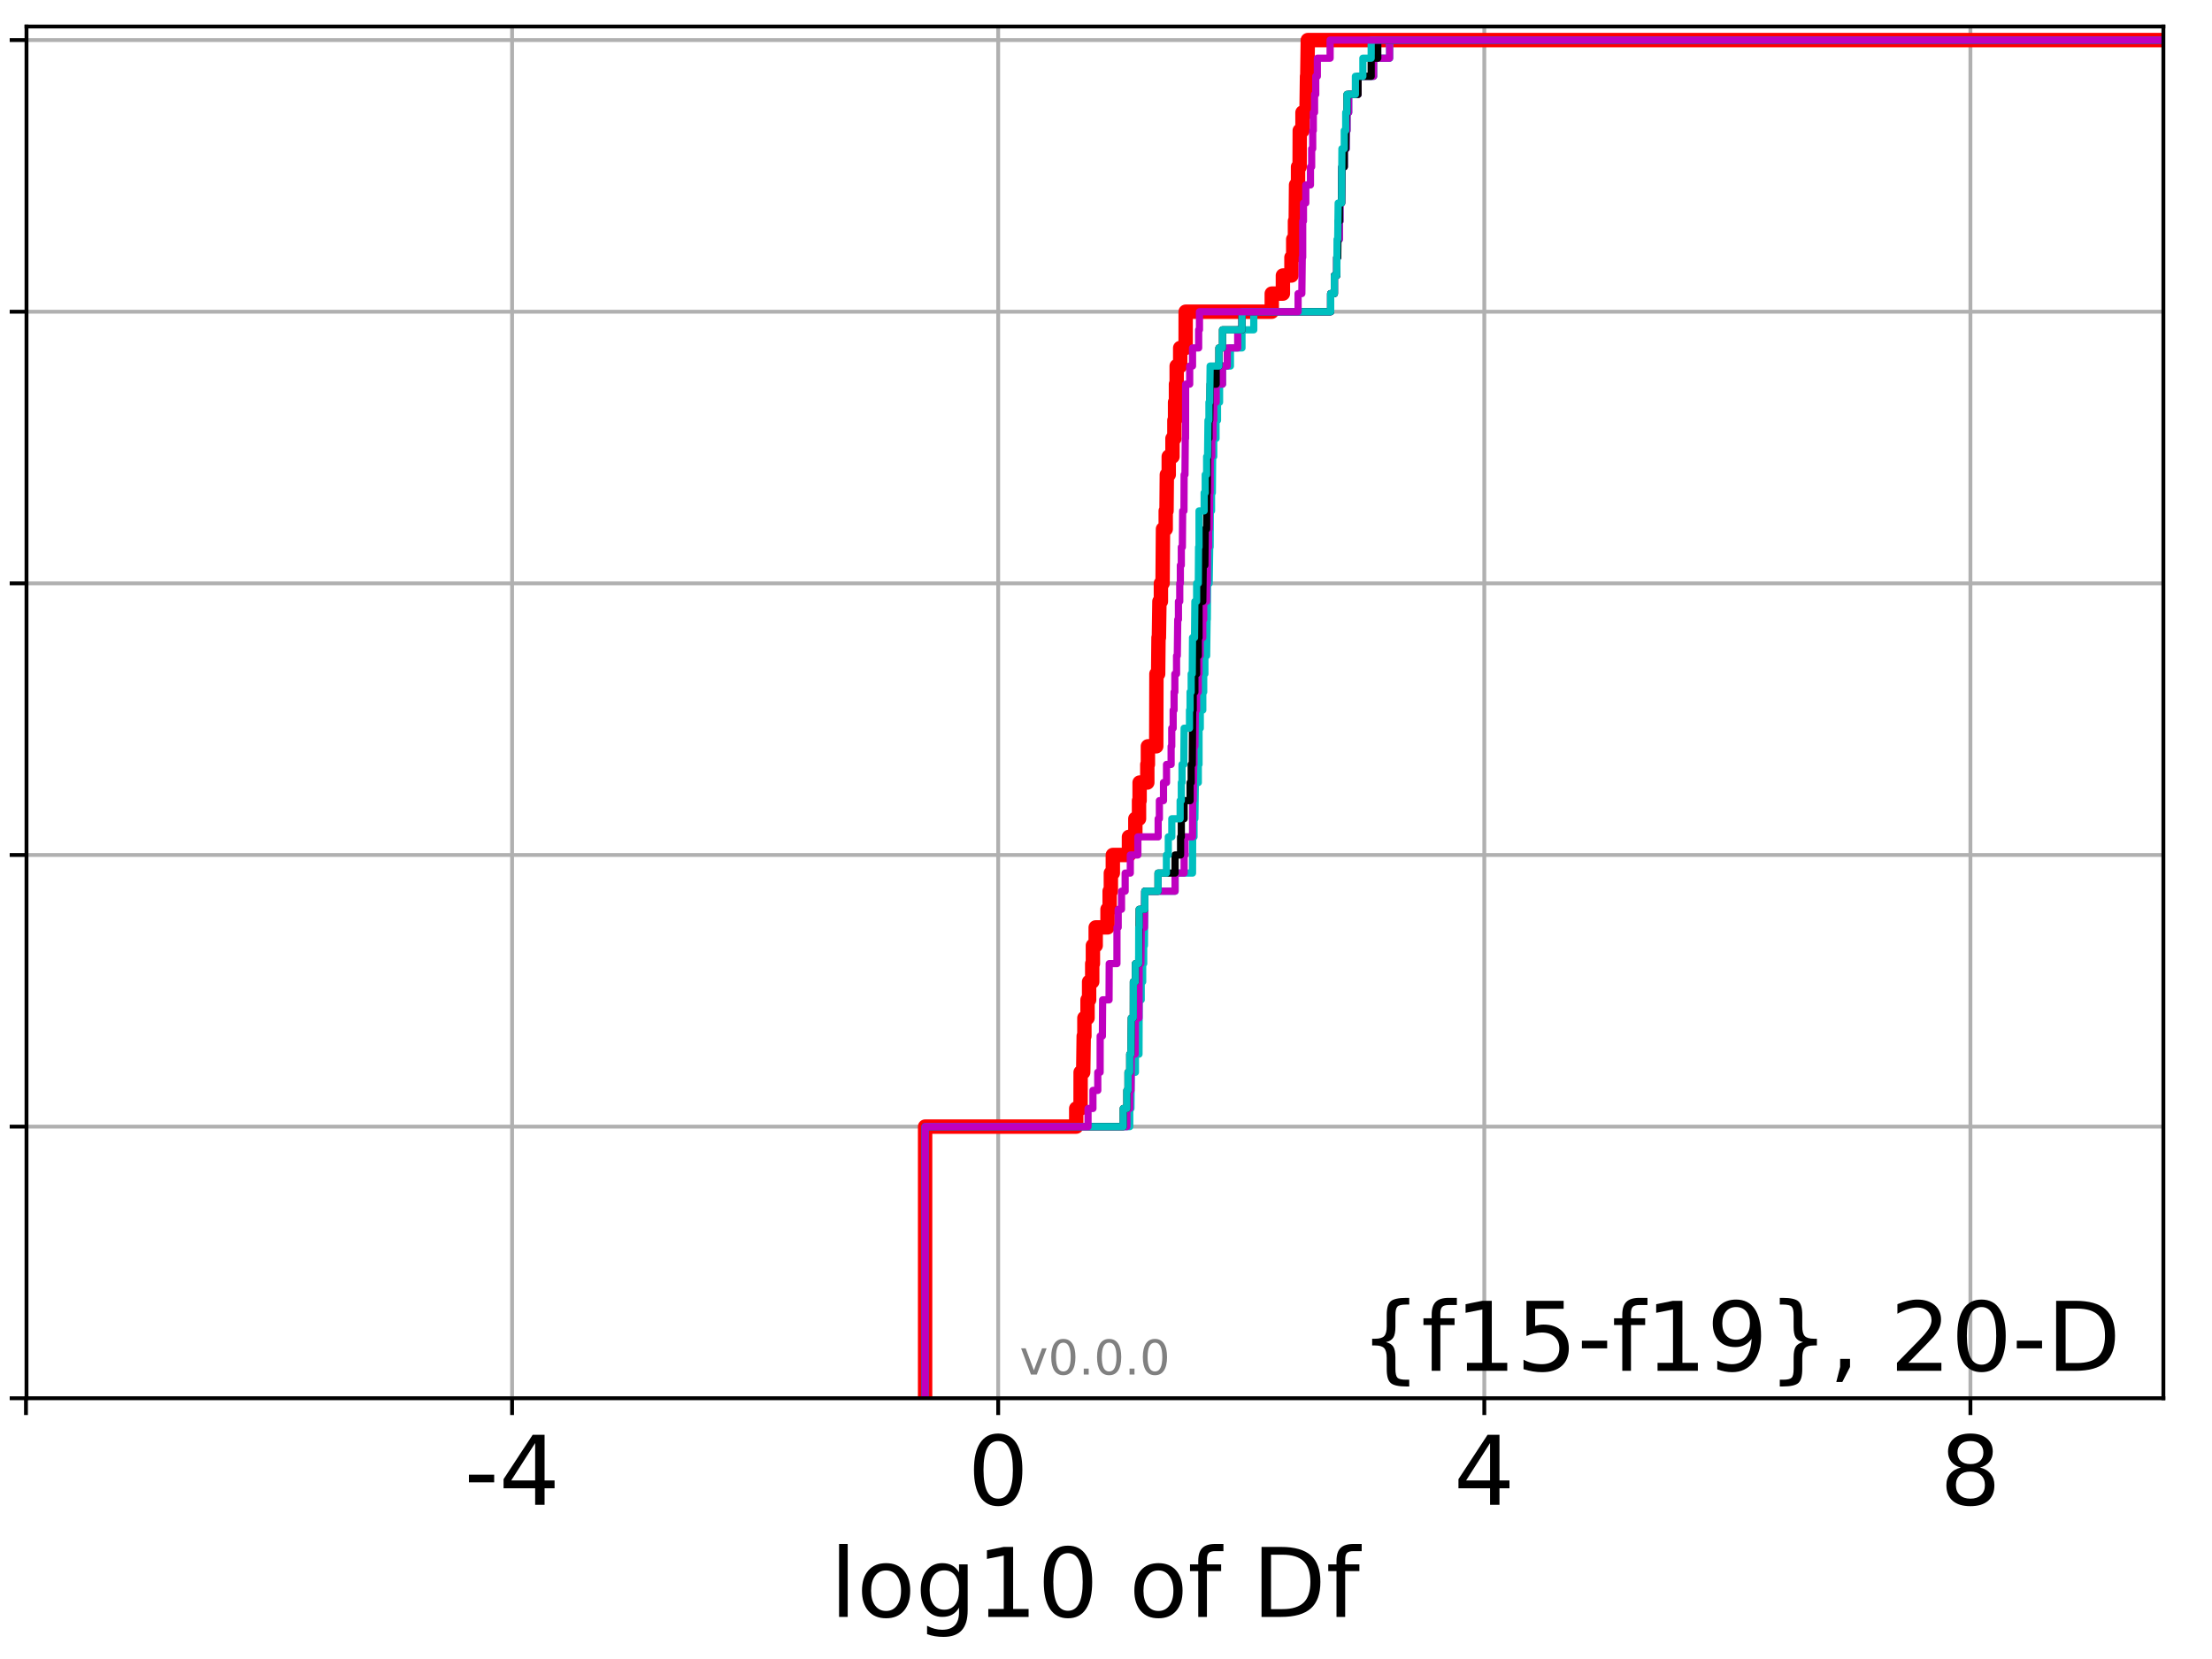 <?xml version="1.0" encoding="utf-8" standalone="no"?>
<!DOCTYPE svg PUBLIC "-//W3C//DTD SVG 1.1//EN"
  "http://www.w3.org/Graphics/SVG/1.1/DTD/svg11.dtd">
<!-- Created with matplotlib (http://matplotlib.org/) -->
<svg height="345.6pt" version="1.1" viewBox="0 0 460.8 345.6" width="460.8pt" xmlns="http://www.w3.org/2000/svg" xmlns:xlink="http://www.w3.org/1999/xlink">
 <defs>
  <style type="text/css">
*{stroke-linecap:butt;stroke-linejoin:round;}
  </style>
 </defs>
 <g id="figure_1">
  <g id="patch_1">
   <path d="M 0 345.6 
L 460.8 345.6 
L 460.8 0 
L 0 0 
z
" style="fill:#ffffff;"/>
  </g>
  <g id="axes_1">
   <g id="patch_2">
    <path d="M 5.52 291.28 
L 450.672 291.28 
L 450.672 5.52 
L 5.52 5.52 
z
" style="fill:#ffffff;"/>
   </g>
   <g id="matplotlib.axis_1">
    <g id="xtick_1">
     <g id="line2d_1">
      <path clip-path="url(#pb1d351415c)" d="M 5.411 291.28 
L 5.411 5.52 
" style="fill:none;stroke:#b0b0b0;stroke-linecap:square;stroke-width:0.8;"/>
     </g>
     <g id="line2d_2">
      <defs>
       <path d="M 0 0 
L 0 3.5 
" id="m47d9392620" style="stroke:#000000;stroke-width:0.8;"/>
      </defs>
      <g>
       <use style="stroke:#000000;stroke-width:0.8;" x="5.411" xlink:href="#m47d9392620" y="291.28"/>
      </g>
     </g>
    </g>
    <g id="xtick_2">
     <g id="line2d_3">
      <path clip-path="url(#pb1d351415c)" d="M 106.676 291.28 
L 106.676 5.52 
" style="fill:none;stroke:#b0b0b0;stroke-linecap:square;stroke-width:0.8;"/>
     </g>
     <g id="line2d_4">
      <g>
       <use style="stroke:#000000;stroke-width:0.8;" x="106.676" xlink:href="#m47d9392620" y="291.28"/>
      </g>
     </g>
     <g id="text_1">
      <!-- -4 -->
      <defs>
       <path d="M 4.891 31.391 
L 31.203 31.391 
L 31.203 23.391 
L 4.891 23.391 
z
" id="DejaVuSans-2d"/>
       <path d="M 37.797 64.312 
L 12.891 25.391 
L 37.797 25.391 
z
M 35.203 72.906 
L 47.609 72.906 
L 47.609 25.391 
L 58.016 25.391 
L 58.016 17.188 
L 47.609 17.188 
L 47.609 0 
L 37.797 0 
L 37.797 17.188 
L 4.891 17.188 
L 4.891 26.703 
z
" id="DejaVuSans-34"/>
      </defs>
      <g transform="translate(96.706 313.477)scale(0.2 -0.2)">
       <use xlink:href="#DejaVuSans-2d"/>
       <use x="36.084" xlink:href="#DejaVuSans-34"/>
      </g>
     </g>
    </g>
    <g id="xtick_3">
     <g id="line2d_5">
      <path clip-path="url(#pb1d351415c)" d="M 207.942 291.28 
L 207.942 5.52 
" style="fill:none;stroke:#b0b0b0;stroke-linecap:square;stroke-width:0.8;"/>
     </g>
     <g id="line2d_6">
      <g>
       <use style="stroke:#000000;stroke-width:0.8;" x="207.942" xlink:href="#m47d9392620" y="291.28"/>
      </g>
     </g>
     <g id="text_2">
      <!-- 0 -->
      <defs>
       <path d="M 31.781 66.406 
Q 24.172 66.406 20.328 58.906 
Q 16.5 51.422 16.5 36.375 
Q 16.5 21.391 20.328 13.891 
Q 24.172 6.391 31.781 6.391 
Q 39.453 6.391 43.281 13.891 
Q 47.125 21.391 47.125 36.375 
Q 47.125 51.422 43.281 58.906 
Q 39.453 66.406 31.781 66.406 
z
M 31.781 74.219 
Q 44.047 74.219 50.516 64.516 
Q 56.984 54.828 56.984 36.375 
Q 56.984 17.969 50.516 8.266 
Q 44.047 -1.422 31.781 -1.422 
Q 19.531 -1.422 13.062 8.266 
Q 6.594 17.969 6.594 36.375 
Q 6.594 54.828 13.062 64.516 
Q 19.531 74.219 31.781 74.219 
z
" id="DejaVuSans-30"/>
      </defs>
      <g transform="translate(201.58 313.477)scale(0.2 -0.2)">
       <use xlink:href="#DejaVuSans-30"/>
      </g>
     </g>
    </g>
    <g id="xtick_4">
     <g id="line2d_7">
      <path clip-path="url(#pb1d351415c)" d="M 309.208 291.28 
L 309.208 5.52 
" style="fill:none;stroke:#b0b0b0;stroke-linecap:square;stroke-width:0.8;"/>
     </g>
     <g id="line2d_8">
      <g>
       <use style="stroke:#000000;stroke-width:0.8;" x="309.208" xlink:href="#m47d9392620" y="291.28"/>
      </g>
     </g>
     <g id="text_3">
      <!-- 4 -->
      <g transform="translate(302.846 313.477)scale(0.2 -0.2)">
       <use xlink:href="#DejaVuSans-34"/>
      </g>
     </g>
    </g>
    <g id="xtick_5">
     <g id="line2d_9">
      <path clip-path="url(#pb1d351415c)" d="M 410.474 291.28 
L 410.474 5.52 
" style="fill:none;stroke:#b0b0b0;stroke-linecap:square;stroke-width:0.8;"/>
     </g>
     <g id="line2d_10">
      <g>
       <use style="stroke:#000000;stroke-width:0.8;" x="410.474" xlink:href="#m47d9392620" y="291.28"/>
      </g>
     </g>
     <g id="text_4">
      <!-- 8 -->
      <defs>
       <path d="M 31.781 34.625 
Q 24.75 34.625 20.719 30.859 
Q 16.703 27.094 16.703 20.516 
Q 16.703 13.922 20.719 10.156 
Q 24.75 6.391 31.781 6.391 
Q 38.812 6.391 42.859 10.172 
Q 46.922 13.969 46.922 20.516 
Q 46.922 27.094 42.891 30.859 
Q 38.875 34.625 31.781 34.625 
z
M 21.922 38.812 
Q 15.578 40.375 12.031 44.719 
Q 8.5 49.078 8.5 55.328 
Q 8.5 64.062 14.719 69.141 
Q 20.953 74.219 31.781 74.219 
Q 42.672 74.219 48.875 69.141 
Q 55.078 64.062 55.078 55.328 
Q 55.078 49.078 51.531 44.719 
Q 48 40.375 41.703 38.812 
Q 48.828 37.156 52.797 32.312 
Q 56.781 27.484 56.781 20.516 
Q 56.781 9.906 50.312 4.234 
Q 43.844 -1.422 31.781 -1.422 
Q 19.734 -1.422 13.25 4.234 
Q 6.781 9.906 6.781 20.516 
Q 6.781 27.484 10.781 32.312 
Q 14.797 37.156 21.922 38.812 
z
M 18.312 54.391 
Q 18.312 48.734 21.844 45.562 
Q 25.391 42.391 31.781 42.391 
Q 38.141 42.391 41.719 45.562 
Q 45.312 48.734 45.312 54.391 
Q 45.312 60.062 41.719 63.234 
Q 38.141 66.406 31.781 66.406 
Q 25.391 66.406 21.844 63.234 
Q 18.312 60.062 18.312 54.391 
z
" id="DejaVuSans-38"/>
      </defs>
      <g transform="translate(404.111 313.477)scale(0.2 -0.2)">
       <use xlink:href="#DejaVuSans-38"/>
      </g>
     </g>
    </g>
    <g id="text_5">
     <!-- log10 of Df -->
     <defs>
      <path d="M 9.422 75.984 
L 18.406 75.984 
L 18.406 0 
L 9.422 0 
z
" id="DejaVuSans-6c"/>
      <path d="M 30.609 48.391 
Q 23.391 48.391 19.188 42.75 
Q 14.984 37.109 14.984 27.297 
Q 14.984 17.484 19.156 11.844 
Q 23.344 6.203 30.609 6.203 
Q 37.797 6.203 41.984 11.859 
Q 46.188 17.531 46.188 27.297 
Q 46.188 37.016 41.984 42.703 
Q 37.797 48.391 30.609 48.391 
z
M 30.609 56 
Q 42.328 56 49.016 48.375 
Q 55.719 40.766 55.719 27.297 
Q 55.719 13.875 49.016 6.219 
Q 42.328 -1.422 30.609 -1.422 
Q 18.844 -1.422 12.172 6.219 
Q 5.516 13.875 5.516 27.297 
Q 5.516 40.766 12.172 48.375 
Q 18.844 56 30.609 56 
z
" id="DejaVuSans-6f"/>
      <path d="M 45.406 27.984 
Q 45.406 37.75 41.375 43.109 
Q 37.359 48.484 30.078 48.484 
Q 22.859 48.484 18.828 43.109 
Q 14.797 37.75 14.797 27.984 
Q 14.797 18.266 18.828 12.891 
Q 22.859 7.516 30.078 7.516 
Q 37.359 7.516 41.375 12.891 
Q 45.406 18.266 45.406 27.984 
z
M 54.391 6.781 
Q 54.391 -7.172 48.188 -13.984 
Q 42 -20.797 29.203 -20.797 
Q 24.469 -20.797 20.266 -20.094 
Q 16.062 -19.391 12.109 -17.922 
L 12.109 -9.188 
Q 16.062 -11.328 19.922 -12.344 
Q 23.781 -13.375 27.781 -13.375 
Q 36.625 -13.375 41.016 -8.766 
Q 45.406 -4.156 45.406 5.172 
L 45.406 9.625 
Q 42.625 4.781 38.281 2.391 
Q 33.938 0 27.875 0 
Q 17.828 0 11.672 7.656 
Q 5.516 15.328 5.516 27.984 
Q 5.516 40.672 11.672 48.328 
Q 17.828 56 27.875 56 
Q 33.938 56 38.281 53.609 
Q 42.625 51.219 45.406 46.391 
L 45.406 54.688 
L 54.391 54.688 
z
" id="DejaVuSans-67"/>
      <path d="M 12.406 8.297 
L 28.516 8.297 
L 28.516 63.922 
L 10.984 60.406 
L 10.984 69.391 
L 28.422 72.906 
L 38.281 72.906 
L 38.281 8.297 
L 54.391 8.297 
L 54.391 0 
L 12.406 0 
z
" id="DejaVuSans-31"/>
      <path id="DejaVuSans-20"/>
      <path d="M 37.109 75.984 
L 37.109 68.5 
L 28.516 68.5 
Q 23.688 68.5 21.797 66.547 
Q 19.922 64.594 19.922 59.516 
L 19.922 54.688 
L 34.719 54.688 
L 34.719 47.703 
L 19.922 47.703 
L 19.922 0 
L 10.891 0 
L 10.891 47.703 
L 2.297 47.703 
L 2.297 54.688 
L 10.891 54.688 
L 10.891 58.5 
Q 10.891 67.625 15.141 71.797 
Q 19.391 75.984 28.609 75.984 
z
" id="DejaVuSans-66"/>
      <path d="M 19.672 64.797 
L 19.672 8.109 
L 31.594 8.109 
Q 46.688 8.109 53.688 14.938 
Q 60.688 21.781 60.688 36.531 
Q 60.688 51.172 53.688 57.984 
Q 46.688 64.797 31.594 64.797 
z
M 9.812 72.906 
L 30.078 72.906 
Q 51.266 72.906 61.172 64.094 
Q 71.094 55.281 71.094 36.531 
Q 71.094 17.672 61.125 8.828 
Q 51.172 0 30.078 0 
L 9.812 0 
z
" id="DejaVuSans-44"/>
     </defs>
     <g transform="translate(172.91 336.833)scale(0.2 -0.2)">
      <use xlink:href="#DejaVuSans-6c"/>
      <use x="27.783" xlink:href="#DejaVuSans-6f"/>
      <use x="88.965" xlink:href="#DejaVuSans-67"/>
      <use x="152.441" xlink:href="#DejaVuSans-31"/>
      <use x="216.064" xlink:href="#DejaVuSans-30"/>
      <use x="279.688" xlink:href="#DejaVuSans-20"/>
      <use x="311.475" xlink:href="#DejaVuSans-6f"/>
      <use x="372.656" xlink:href="#DejaVuSans-66"/>
      <use x="407.861" xlink:href="#DejaVuSans-20"/>
      <use x="439.648" xlink:href="#DejaVuSans-44"/>
      <use x="516.65" xlink:href="#DejaVuSans-66"/>
     </g>
    </g>
   </g>
   <g id="matplotlib.axis_2">
    <g id="ytick_1">
     <g id="line2d_11">
      <path clip-path="url(#pb1d351415c)" d="M 5.52 291.28 
L 450.672 291.28 
" style="fill:none;stroke:#b0b0b0;stroke-linecap:square;stroke-width:0.8;"/>
     </g>
     <g id="line2d_12">
      <defs>
       <path d="M 0 0 
L -3.5 0 
" id="mb9ef8d4cf9" style="stroke:#000000;stroke-width:0.8;"/>
      </defs>
      <g>
       <use style="stroke:#000000;stroke-width:0.8;" x="5.52" xlink:href="#mb9ef8d4cf9" y="291.28"/>
      </g>
     </g>
    </g>
    <g id="ytick_2">
     <g id="line2d_13">
      <path clip-path="url(#pb1d351415c)" d="M 5.52 234.694 
L 450.672 234.694 
" style="fill:none;stroke:#b0b0b0;stroke-linecap:square;stroke-width:0.8;"/>
     </g>
     <g id="line2d_14">
      <g>
       <use style="stroke:#000000;stroke-width:0.8;" x="5.52" xlink:href="#mb9ef8d4cf9" y="234.694"/>
      </g>
     </g>
    </g>
    <g id="ytick_3">
     <g id="line2d_15">
      <path clip-path="url(#pb1d351415c)" d="M 5.52 178.108 
L 450.672 178.108 
" style="fill:none;stroke:#b0b0b0;stroke-linecap:square;stroke-width:0.8;"/>
     </g>
     <g id="line2d_16">
      <g>
       <use style="stroke:#000000;stroke-width:0.8;" x="5.52" xlink:href="#mb9ef8d4cf9" y="178.108"/>
      </g>
     </g>
    </g>
    <g id="ytick_4">
     <g id="line2d_17">
      <path clip-path="url(#pb1d351415c)" d="M 5.52 121.522 
L 450.672 121.522 
" style="fill:none;stroke:#b0b0b0;stroke-linecap:square;stroke-width:0.8;"/>
     </g>
     <g id="line2d_18">
      <g>
       <use style="stroke:#000000;stroke-width:0.8;" x="5.52" xlink:href="#mb9ef8d4cf9" y="121.522"/>
      </g>
     </g>
    </g>
    <g id="ytick_5">
     <g id="line2d_19">
      <path clip-path="url(#pb1d351415c)" d="M 5.52 64.935 
L 450.672 64.935 
" style="fill:none;stroke:#b0b0b0;stroke-linecap:square;stroke-width:0.8;"/>
     </g>
     <g id="line2d_20">
      <g>
       <use style="stroke:#000000;stroke-width:0.8;" x="5.52" xlink:href="#mb9ef8d4cf9" y="64.935"/>
      </g>
     </g>
    </g>
    <g id="ytick_6">
     <g id="line2d_21">
      <path clip-path="url(#pb1d351415c)" d="M 5.52 8.349 
L 450.672 8.349 
" style="fill:none;stroke:#b0b0b0;stroke-linecap:square;stroke-width:0.8;"/>
     </g>
     <g id="line2d_22">
      <g>
       <use style="stroke:#000000;stroke-width:0.8;" x="5.52" xlink:href="#mb9ef8d4cf9" y="8.349"/>
      </g>
     </g>
    </g>
   </g>
   <g id="line2d_23">
    <path clip-path="url(#pb1d351415c)" d="M 192.717 291.28 
L 192.717 234.694 
L 224.198 234.694 
L 224.198 230.921 
L 225.102 230.921 
L 225.113 223.377 
L 225.653 223.377 
L 225.758 215.832 
L 225.901 215.832 
L 225.901 212.059 
L 226.554 212.059 
L 226.554 208.287 
L 226.882 208.287 
L 226.882 204.515 
L 227.531 204.515 
L 227.531 200.742 
L 227.673 200.742 
L 227.673 196.97 
L 228.252 196.97 
L 228.252 193.197 
L 230.718 193.197 
L 230.718 189.425 
L 231.159 189.425 
L 231.159 185.653 
L 231.413 185.653 
L 231.413 181.88 
L 231.823 181.88 
L 231.823 178.108 
L 235.182 178.108 
L 235.182 174.335 
L 236.513 174.335 
L 236.513 170.563 
L 237.279 170.563 
L 237.279 166.79 
L 237.403 166.79 
L 237.403 163.018 
L 239.005 163.018 
L 239.005 159.246 
L 239.128 159.246 
L 239.128 155.473 
L 240.865 155.473 
L 240.904 140.384 
L 241.263 140.384 
L 241.337 132.839 
L 241.421 132.839 
L 241.528 125.294 
L 241.838 125.294 
L 241.838 121.522 
L 242.186 121.522 
L 242.271 110.204 
L 242.84 110.204 
L 242.84 106.432 
L 243.007 106.432 
L 243.072 98.887 
L 243.469 98.887 
L 243.469 95.115 
L 244.248 95.115 
L 244.248 91.342 
L 244.647 91.342 
L 244.647 87.57 
L 244.787 87.57 
L 244.787 83.797 
L 244.976 83.797 
L 244.976 80.025 
L 245.123 80.025 
L 245.123 76.253 
L 245.858 76.253 
L 245.858 72.48 
L 246.989 72.48 
L 246.996 64.935 
L 264.932 64.935 
L 264.932 61.163 
L 267.252 61.163 
L 267.252 57.391 
L 269.032 57.391 
L 269.032 53.618 
L 269.405 53.618 
L 269.405 49.846 
L 269.763 49.846 
L 269.763 46.073 
L 269.927 46.073 
L 269.991 38.529 
L 270.405 38.529 
L 270.405 34.756 
L 270.735 34.756 
L 270.762 27.211 
L 271.333 27.211 
L 271.333 23.439 
L 272.171 23.439 
L 272.275 15.894 
L 272.333 15.894 
L 272.442 8.349 
L 272.442 8.349 
L 450.672 8.349 
L 450.672 8.349 
" style="fill:none;stroke:#ff0000;stroke-linecap:square;stroke-width:3;"/>
   </g>
   <g id="line2d_24">
    <path clip-path="url(#pb1d351415c)" d="M 192.717 291.28 
L 192.717 234.694 
L 235.347 234.694 
L 235.347 230.921 
L 235.597 230.921 
L 235.671 223.377 
L 236.526 223.377 
L 236.526 219.604 
L 237.274 219.604 
L 237.313 208.287 
L 237.737 208.287 
L 237.737 204.515 
L 238.04 204.515 
L 238.04 200.742 
L 238.252 200.742 
L 238.252 196.97 
L 238.401 196.97 
L 238.488 185.653 
L 244.79 185.653 
L 244.79 181.88 
L 248.424 181.88 
L 248.455 174.335 
L 248.736 174.335 
L 248.736 170.563 
L 248.915 170.563 
L 249.018 163.018 
L 249.631 163.018 
L 249.631 159.246 
L 249.78 159.246 
L 249.782 151.701 
L 250.043 151.701 
L 250.043 147.928 
L 250.562 147.928 
L 250.562 144.156 
L 250.753 144.156 
L 250.753 140.384 
L 251 140.384 
L 251 136.611 
L 251.363 136.611 
L 251.46 129.066 
L 251.505 129.066 
L 251.56 121.522 
L 251.895 121.522 
L 252.002 113.977 
L 252.092 113.977 
L 252.126 106.432 
L 252.385 106.432 
L 252.385 102.66 
L 252.551 102.66 
L 252.615 95.115 
L 252.847 95.115 
L 252.847 91.342 
L 253.32 91.342 
L 253.32 87.57 
L 253.628 87.57 
L 253.628 83.797 
L 254.058 83.797 
L 254.058 80.025 
L 254.668 80.025 
L 254.668 76.253 
L 256.32 76.253 
L 256.32 72.48 
L 258.73 72.48 
L 258.73 68.708 
L 261.184 68.708 
L 261.184 64.935 
L 277.204 64.935 
L 277.204 61.163 
L 277.975 61.163 
L 277.975 57.391 
L 278.475 57.391 
L 278.475 53.618 
L 278.67 53.618 
L 278.67 49.846 
L 279.026 49.846 
L 279.026 46.073 
L 279.153 46.073 
L 279.153 42.301 
L 279.479 42.301 
L 279.546 34.756 
L 280.034 34.756 
L 280.034 30.984 
L 280.441 30.984 
L 280.441 27.211 
L 280.612 27.211 
L 280.612 23.439 
L 280.956 23.439 
L 280.956 19.667 
L 282.902 19.667 
L 282.902 15.894 
L 286.15 15.894 
L 286.15 12.122 
L 289.484 12.122 
L 289.484 8.349 
L 289.484 8.349 
L 450.672 8.349 
L 450.672 8.349 
" style="fill:none;stroke:#00bfbf;stroke-linecap:square;stroke-width:1.5;"/>
   </g>
   <g id="line2d_25">
    <path clip-path="url(#pb1d351415c)" d="M 192.717 291.28 
L 192.717 234.694 
L 234.752 234.694 
L 234.752 230.921 
L 235.347 230.921 
L 235.347 227.149 
L 235.597 227.149 
L 235.671 219.604 
L 236.471 219.604 
L 236.526 212.059 
L 237.274 212.059 
L 237.313 200.742 
L 237.664 200.742 
L 237.753 193.197 
L 238.401 193.197 
L 238.488 185.653 
L 244.79 185.653 
L 244.79 181.88 
L 246.674 181.88 
L 246.674 178.108 
L 246.866 178.108 
L 246.866 174.335 
L 248.424 174.335 
L 248.455 166.79 
L 248.567 166.79 
L 248.674 159.246 
L 248.736 159.246 
L 248.736 155.473 
L 248.915 155.473 
L 249.018 147.928 
L 249.268 147.928 
L 249.268 144.156 
L 249.631 144.156 
L 249.631 140.384 
L 249.78 140.384 
L 249.78 136.611 
L 250.043 136.611 
L 250.043 132.839 
L 250.562 132.839 
L 250.562 129.066 
L 250.753 129.066 
L 250.753 125.294 
L 251.363 125.294 
L 251.363 121.522 
L 251.505 121.522 
L 251.56 113.977 
L 251.782 113.977 
L 251.782 110.204 
L 251.909 110.204 
L 252.002 102.66 
L 252.092 102.66 
L 252.126 95.115 
L 252.433 95.115 
L 252.433 91.342 
L 252.705 91.342 
L 252.705 87.57 
L 252.847 87.57 
L 252.847 83.797 
L 253.351 83.797 
L 253.351 80.025 
L 254.668 80.025 
L 254.668 76.253 
L 255.664 76.253 
L 255.664 72.48 
L 257.84 72.48 
L 257.84 68.708 
L 258.73 68.708 
L 258.73 64.935 
L 277.204 64.935 
L 277.204 61.163 
L 277.975 61.163 
L 277.975 57.391 
L 278.475 57.391 
L 278.475 53.618 
L 278.67 53.618 
L 278.67 49.846 
L 279.026 49.846 
L 279.026 46.073 
L 279.153 46.073 
L 279.153 42.301 
L 279.479 42.301 
L 279.546 34.756 
L 280.034 34.756 
L 280.034 30.984 
L 280.441 30.984 
L 280.441 27.211 
L 280.612 27.211 
L 280.612 23.439 
L 280.956 23.439 
L 280.956 19.667 
L 282.902 19.667 
L 282.902 15.894 
L 286.15 15.894 
L 286.15 12.122 
L 289.484 12.122 
L 289.484 8.349 
L 289.484 8.349 
L 450.672 8.349 
L 450.672 8.349 
" style="fill:none;stroke:#bf00bf;stroke-linecap:square;stroke-width:1.5;"/>
   </g>
   <g id="line2d_26">
    <path clip-path="url(#pb1d351415c)" d="M 192.717 291.28 
L 192.717 234.694 
L 233.994 234.694 
L 233.994 230.921 
L 234.752 230.921 
L 234.752 227.149 
L 234.988 227.149 
L 234.988 223.377 
L 235.347 223.377 
L 235.347 219.604 
L 235.597 219.604 
L 235.671 212.059 
L 236.088 212.059 
L 236.098 204.515 
L 236.526 204.515 
L 236.526 200.742 
L 237.22 200.742 
L 237.313 189.425 
L 238.488 189.425 
L 238.488 185.653 
L 241.243 185.653 
L 241.243 181.88 
L 244.79 181.88 
L 244.79 178.108 
L 245.936 178.108 
L 245.936 174.335 
L 246.09 174.335 
L 246.09 170.563 
L 246.674 170.563 
L 246.674 166.79 
L 247.916 166.79 
L 247.916 163.018 
L 248.144 163.018 
L 248.144 159.246 
L 248.371 159.246 
L 248.455 147.928 
L 248.567 147.928 
L 248.567 144.156 
L 248.915 144.156 
L 248.915 140.384 
L 249.282 140.384 
L 249.282 136.611 
L 249.631 136.611 
L 249.631 132.839 
L 249.78 132.839 
L 249.781 125.294 
L 250.562 125.294 
L 250.658 117.749 
L 250.995 117.749 
L 251.068 110.204 
L 251.363 110.204 
L 251.415 102.66 
L 251.491 102.66 
L 251.56 95.115 
L 251.644 95.115 
L 251.644 91.342 
L 251.846 91.342 
L 251.846 87.57 
L 252.002 87.57 
L 252.092 80.025 
L 253.351 80.025 
L 253.351 76.253 
L 253.923 76.253 
L 253.923 72.48 
L 254.668 72.48 
L 254.668 68.708 
L 258.73 68.708 
L 258.73 64.935 
L 277.204 64.935 
L 277.204 61.163 
L 277.975 61.163 
L 277.975 57.391 
L 278.475 57.391 
L 278.475 53.618 
L 278.67 53.618 
L 278.764 46.073 
L 279.026 46.073 
L 279.026 42.301 
L 279.479 42.301 
L 279.546 34.756 
L 280.034 34.756 
L 280.034 30.984 
L 280.335 30.984 
L 280.441 23.439 
L 280.612 23.439 
L 280.612 19.667 
L 282.902 19.667 
L 282.902 15.894 
L 285.643 15.894 
L 285.643 12.122 
L 287.014 12.122 
L 287.014 8.349 
L 287.014 8.349 
L 450.672 8.349 
L 450.672 8.349 
" style="fill:none;stroke:#000000;stroke-linecap:square;stroke-width:1.5;"/>
   </g>
   <g id="line2d_27">
    <path clip-path="url(#pb1d351415c)" d="M 192.717 291.28 
L 192.717 234.694 
L 233.994 234.694 
L 233.994 230.921 
L 234.752 230.921 
L 234.752 227.149 
L 234.988 227.149 
L 234.988 223.377 
L 235.347 223.377 
L 235.347 219.604 
L 235.597 219.604 
L 235.671 212.059 
L 236.088 212.059 
L 236.098 204.515 
L 236.526 204.515 
L 236.526 200.742 
L 237.202 200.742 
L 237.22 193.197 
L 237.313 193.197 
L 237.313 189.425 
L 238.488 189.425 
L 238.488 185.653 
L 241.243 185.653 
L 241.243 181.88 
L 242.989 181.88 
L 242.989 178.108 
L 243.377 178.108 
L 243.377 174.335 
L 244.109 174.335 
L 244.109 170.563 
L 245.845 170.563 
L 245.845 166.79 
L 246.09 166.79 
L 246.09 163.018 
L 246.241 163.018 
L 246.241 159.246 
L 246.606 159.246 
L 246.674 151.701 
L 247.793 151.701 
L 247.793 147.928 
L 247.915 147.928 
L 247.915 144.156 
L 248.144 144.156 
L 248.144 140.384 
L 248.37 140.384 
L 248.424 132.839 
L 248.84 132.839 
L 248.915 125.294 
L 249.282 125.294 
L 249.282 121.522 
L 249.631 121.522 
L 249.683 113.977 
L 249.78 113.977 
L 249.781 106.432 
L 250.845 106.432 
L 250.845 102.66 
L 251.068 102.66 
L 251.068 98.887 
L 251.363 98.887 
L 251.363 95.115 
L 251.56 95.115 
L 251.644 87.57 
L 251.846 87.57 
L 251.846 83.797 
L 252.002 83.797 
L 252.092 76.253 
L 253.923 76.253 
L 253.923 72.48 
L 254.668 72.48 
L 254.668 68.708 
L 258.73 68.708 
L 258.73 64.935 
L 277.204 64.935 
L 277.204 61.163 
L 277.975 61.163 
L 277.975 57.391 
L 278.475 57.391 
L 278.542 49.846 
L 278.67 49.846 
L 278.764 42.301 
L 279.479 42.301 
L 279.546 30.984 
L 280.034 30.984 
L 280.034 27.211 
L 280.335 27.211 
L 280.335 23.439 
L 280.612 23.439 
L 280.612 19.667 
L 282.355 19.667 
L 282.355 15.894 
L 283.911 15.894 
L 283.911 12.122 
L 285.643 12.122 
L 285.643 8.349 
L 285.643 8.349 
L 450.672 8.349 
L 450.672 8.349 
" style="fill:none;stroke:#00bfbf;stroke-linecap:square;stroke-width:1.5;"/>
   </g>
   <g id="line2d_28">
    <path clip-path="url(#pb1d351415c)" d="M 192.717 291.28 
L 192.717 234.694 
L 226.657 234.694 
L 226.657 230.921 
L 227.676 230.921 
L 227.676 227.149 
L 228.685 227.149 
L 228.685 223.377 
L 229.177 223.377 
L 229.185 215.832 
L 229.649 215.832 
L 229.699 208.287 
L 231.035 208.287 
L 231.071 200.742 
L 232.679 200.742 
L 232.686 193.197 
L 232.941 193.197 
L 232.941 189.425 
L 233.631 189.425 
L 233.631 185.653 
L 234.392 185.653 
L 234.392 181.88 
L 235.466 181.88 
L 235.466 178.108 
L 237.037 178.108 
L 237.037 174.335 
L 241.264 174.335 
L 241.264 170.563 
L 241.519 170.563 
L 241.519 166.79 
L 242.378 166.79 
L 242.378 163.018 
L 243.007 163.018 
L 243.007 159.246 
L 243.967 159.246 
L 243.967 155.473 
L 244.097 155.473 
L 244.097 151.701 
L 244.391 151.701 
L 244.391 147.928 
L 244.583 147.928 
L 244.583 144.156 
L 244.742 144.156 
L 244.742 140.384 
L 245.097 140.384 
L 245.097 136.611 
L 245.252 136.611 
L 245.346 129.066 
L 245.492 129.066 
L 245.492 125.294 
L 245.764 125.294 
L 245.764 121.522 
L 245.889 121.522 
L 245.889 117.749 
L 246.09 117.749 
L 246.09 113.977 
L 246.308 113.977 
L 246.369 106.432 
L 246.643 106.432 
L 246.674 98.887 
L 246.853 98.887 
L 246.914 91.342 
L 246.967 91.342 
L 246.989 80.025 
L 247.834 80.025 
L 247.834 76.253 
L 248.424 76.253 
L 248.424 72.48 
L 249.702 72.48 
L 249.702 68.708 
L 249.871 68.708 
L 249.871 64.935 
L 270.415 64.935 
L 270.415 61.163 
L 271.197 61.163 
L 271.285 53.618 
L 271.375 53.618 
L 271.378 46.073 
L 271.535 46.073 
L 271.535 42.301 
L 272.021 42.301 
L 272.021 38.529 
L 272.992 38.529 
L 272.992 34.756 
L 273.243 34.756 
L 273.243 30.984 
L 273.46 30.984 
L 273.46 27.211 
L 273.584 27.211 
L 273.584 23.439 
L 273.846 23.439 
L 273.846 19.667 
L 274.09 19.667 
L 274.09 15.894 
L 274.429 15.894 
L 274.429 12.122 
L 277.087 12.122 
L 277.087 8.349 
L 277.087 8.349 
L 450.672 8.349 
L 450.672 8.349 
" style="fill:none;stroke:#bf00bf;stroke-linecap:square;stroke-width:1.5;"/>
   </g>
   <g id="patch_3">
    <path d="M 5.52 291.28 
L 5.52 5.52 
" style="fill:none;stroke:#000000;stroke-linecap:square;stroke-linejoin:miter;stroke-width:0.8;"/>
   </g>
   <g id="patch_4">
    <path d="M 450.672 291.28 
L 450.672 5.52 
" style="fill:none;stroke:#000000;stroke-linecap:square;stroke-linejoin:miter;stroke-width:0.8;"/>
   </g>
   <g id="patch_5">
    <path d="M 5.52 291.28 
L 450.672 291.28 
" style="fill:none;stroke:#000000;stroke-linecap:square;stroke-linejoin:miter;stroke-width:0.8;"/>
   </g>
   <g id="patch_6">
    <path d="M 5.52 5.52 
L 450.672 5.52 
" style="fill:none;stroke:#000000;stroke-linecap:square;stroke-linejoin:miter;stroke-width:0.8;"/>
   </g>
   <g id="text_6">
    <!-- {f15-f19}, 20-D -->
    <defs>
     <path d="M 51.125 -9.281 
L 51.125 -16.312 
L 48.094 -16.312 
Q 35.938 -16.312 31.812 -12.688 
Q 27.688 -9.078 27.688 1.703 
L 27.688 13.375 
Q 27.688 20.75 25.047 23.578 
Q 22.406 26.422 15.484 26.422 
L 12.5 26.422 
L 12.5 33.406 
L 15.484 33.406 
Q 22.469 33.406 25.078 36.203 
Q 27.688 39.016 27.688 46.297 
L 27.688 58.016 
Q 27.688 68.797 31.812 72.391 
Q 35.938 75.984 48.094 75.984 
L 51.125 75.984 
L 51.125 69 
L 47.797 69 
Q 40.922 69 38.812 66.844 
Q 36.719 64.703 36.719 57.812 
L 36.719 45.703 
Q 36.719 38.031 34.5 34.562 
Q 32.281 31.109 26.906 29.891 
Q 32.328 28.562 34.516 25.094 
Q 36.719 21.625 36.719 14.016 
L 36.719 1.906 
Q 36.719 -4.984 38.812 -7.125 
Q 40.922 -9.281 47.797 -9.281 
z
" id="DejaVuSans-7b"/>
     <path d="M 10.797 72.906 
L 49.516 72.906 
L 49.516 64.594 
L 19.828 64.594 
L 19.828 46.734 
Q 21.969 47.469 24.109 47.828 
Q 26.266 48.188 28.422 48.188 
Q 40.625 48.188 47.75 41.5 
Q 54.891 34.812 54.891 23.391 
Q 54.891 11.625 47.562 5.094 
Q 40.234 -1.422 26.906 -1.422 
Q 22.312 -1.422 17.547 -0.641 
Q 12.797 0.141 7.719 1.703 
L 7.719 11.625 
Q 12.109 9.234 16.797 8.062 
Q 21.484 6.891 26.703 6.891 
Q 35.156 6.891 40.078 11.328 
Q 45.016 15.766 45.016 23.391 
Q 45.016 31 40.078 35.438 
Q 35.156 39.891 26.703 39.891 
Q 22.75 39.891 18.812 39.016 
Q 14.891 38.141 10.797 36.281 
z
" id="DejaVuSans-35"/>
     <path d="M 10.984 1.516 
L 10.984 10.5 
Q 14.703 8.734 18.5 7.812 
Q 22.312 6.891 25.984 6.891 
Q 35.75 6.891 40.891 13.453 
Q 46.047 20.016 46.781 33.406 
Q 43.953 29.203 39.594 26.953 
Q 35.25 24.703 29.984 24.703 
Q 19.047 24.703 12.672 31.312 
Q 6.297 37.938 6.297 49.422 
Q 6.297 60.641 12.938 67.422 
Q 19.578 74.219 30.609 74.219 
Q 43.266 74.219 49.922 64.516 
Q 56.594 54.828 56.594 36.375 
Q 56.594 19.141 48.406 8.859 
Q 40.234 -1.422 26.422 -1.422 
Q 22.703 -1.422 18.891 -0.688 
Q 15.094 0.047 10.984 1.516 
z
M 30.609 32.422 
Q 37.25 32.422 41.125 36.953 
Q 45.016 41.5 45.016 49.422 
Q 45.016 57.281 41.125 61.844 
Q 37.25 66.406 30.609 66.406 
Q 23.969 66.406 20.094 61.844 
Q 16.219 57.281 16.219 49.422 
Q 16.219 41.5 20.094 36.953 
Q 23.969 32.422 30.609 32.422 
z
" id="DejaVuSans-39"/>
     <path d="M 12.5 -9.281 
L 15.922 -9.281 
Q 22.75 -9.281 24.828 -7.172 
Q 26.906 -5.078 26.906 1.906 
L 26.906 14.016 
Q 26.906 21.625 29.094 25.094 
Q 31.297 28.562 36.719 29.891 
Q 31.297 31.109 29.094 34.562 
Q 26.906 38.031 26.906 45.703 
L 26.906 57.812 
Q 26.906 64.75 24.828 66.875 
Q 22.75 69 15.922 69 
L 12.5 69 
L 12.5 75.984 
L 15.578 75.984 
Q 27.734 75.984 31.812 72.391 
Q 35.891 68.797 35.891 58.016 
L 35.891 46.297 
Q 35.891 39.016 38.516 36.203 
Q 41.156 33.406 48.094 33.406 
L 51.125 33.406 
L 51.125 26.422 
L 48.094 26.422 
Q 41.156 26.422 38.516 23.578 
Q 35.891 20.75 35.891 13.375 
L 35.891 1.703 
Q 35.891 -9.078 31.812 -12.688 
Q 27.734 -16.312 15.578 -16.312 
L 12.5 -16.312 
z
" id="DejaVuSans-7d"/>
     <path d="M 11.719 12.406 
L 22.016 12.406 
L 22.016 4 
L 14.016 -11.625 
L 7.719 -11.625 
L 11.719 4 
z
" id="DejaVuSans-2c"/>
     <path d="M 19.188 8.297 
L 53.609 8.297 
L 53.609 0 
L 7.328 0 
L 7.328 8.297 
Q 12.938 14.109 22.625 23.891 
Q 32.328 33.688 34.812 36.531 
Q 39.547 41.844 41.422 45.531 
Q 43.312 49.219 43.312 52.781 
Q 43.312 58.594 39.234 62.25 
Q 35.156 65.922 28.609 65.922 
Q 23.969 65.922 18.812 64.312 
Q 13.672 62.703 7.812 59.422 
L 7.812 69.391 
Q 13.766 71.781 18.938 73 
Q 24.125 74.219 28.422 74.219 
Q 39.75 74.219 46.484 68.547 
Q 53.219 62.891 53.219 53.422 
Q 53.219 48.922 51.531 44.891 
Q 49.859 40.875 45.406 35.406 
Q 44.188 33.984 37.641 27.219 
Q 31.109 20.453 19.188 8.297 
z
" id="DejaVuSans-32"/>
    </defs>
    <g transform="translate(283.344 285.565)scale(0.2 -0.2)">
     <use xlink:href="#DejaVuSans-7b"/>
     <use x="63.623" xlink:href="#DejaVuSans-66"/>
     <use x="98.828" xlink:href="#DejaVuSans-31"/>
     <use x="162.451" xlink:href="#DejaVuSans-35"/>
     <use x="226.074" xlink:href="#DejaVuSans-2d"/>
     <use x="262.158" xlink:href="#DejaVuSans-66"/>
     <use x="297.363" xlink:href="#DejaVuSans-31"/>
     <use x="360.986" xlink:href="#DejaVuSans-39"/>
     <use x="424.609" xlink:href="#DejaVuSans-7d"/>
     <use x="488.232" xlink:href="#DejaVuSans-2c"/>
     <use x="520.02" xlink:href="#DejaVuSans-20"/>
     <use x="551.807" xlink:href="#DejaVuSans-32"/>
     <use x="615.43" xlink:href="#DejaVuSans-30"/>
     <use x="679.053" xlink:href="#DejaVuSans-2d"/>
     <use x="715.137" xlink:href="#DejaVuSans-44"/>
    </g>
   </g>
   <g id="text_7">
    <!-- v0.0.0 -->
    <defs>
     <path d="M 2.984 54.688 
L 12.5 54.688 
L 29.594 8.797 
L 46.688 54.688 
L 56.203 54.688 
L 35.688 0 
L 23.484 0 
z
" id="DejaVuSans-76"/>
     <path d="M 10.688 12.406 
L 21 12.406 
L 21 0 
L 10.688 0 
z
" id="DejaVuSans-2e"/>
    </defs>
    <g style="fill:#808080;" transform="translate(212.415 286.343)scale(0.1 -0.1)">
     <use xlink:href="#DejaVuSans-76"/>
     <use x="59.18" xlink:href="#DejaVuSans-30"/>
     <use x="122.803" xlink:href="#DejaVuSans-2e"/>
     <use x="154.59" xlink:href="#DejaVuSans-30"/>
     <use x="218.213" xlink:href="#DejaVuSans-2e"/>
     <use x="250" xlink:href="#DejaVuSans-30"/>
    </g>
   </g>
  </g>
 </g>
 <defs>
  <clipPath id="pb1d351415c">
   <rect height="285.76" width="445.152" x="5.52" y="5.52"/>
  </clipPath>
 </defs>
</svg>
